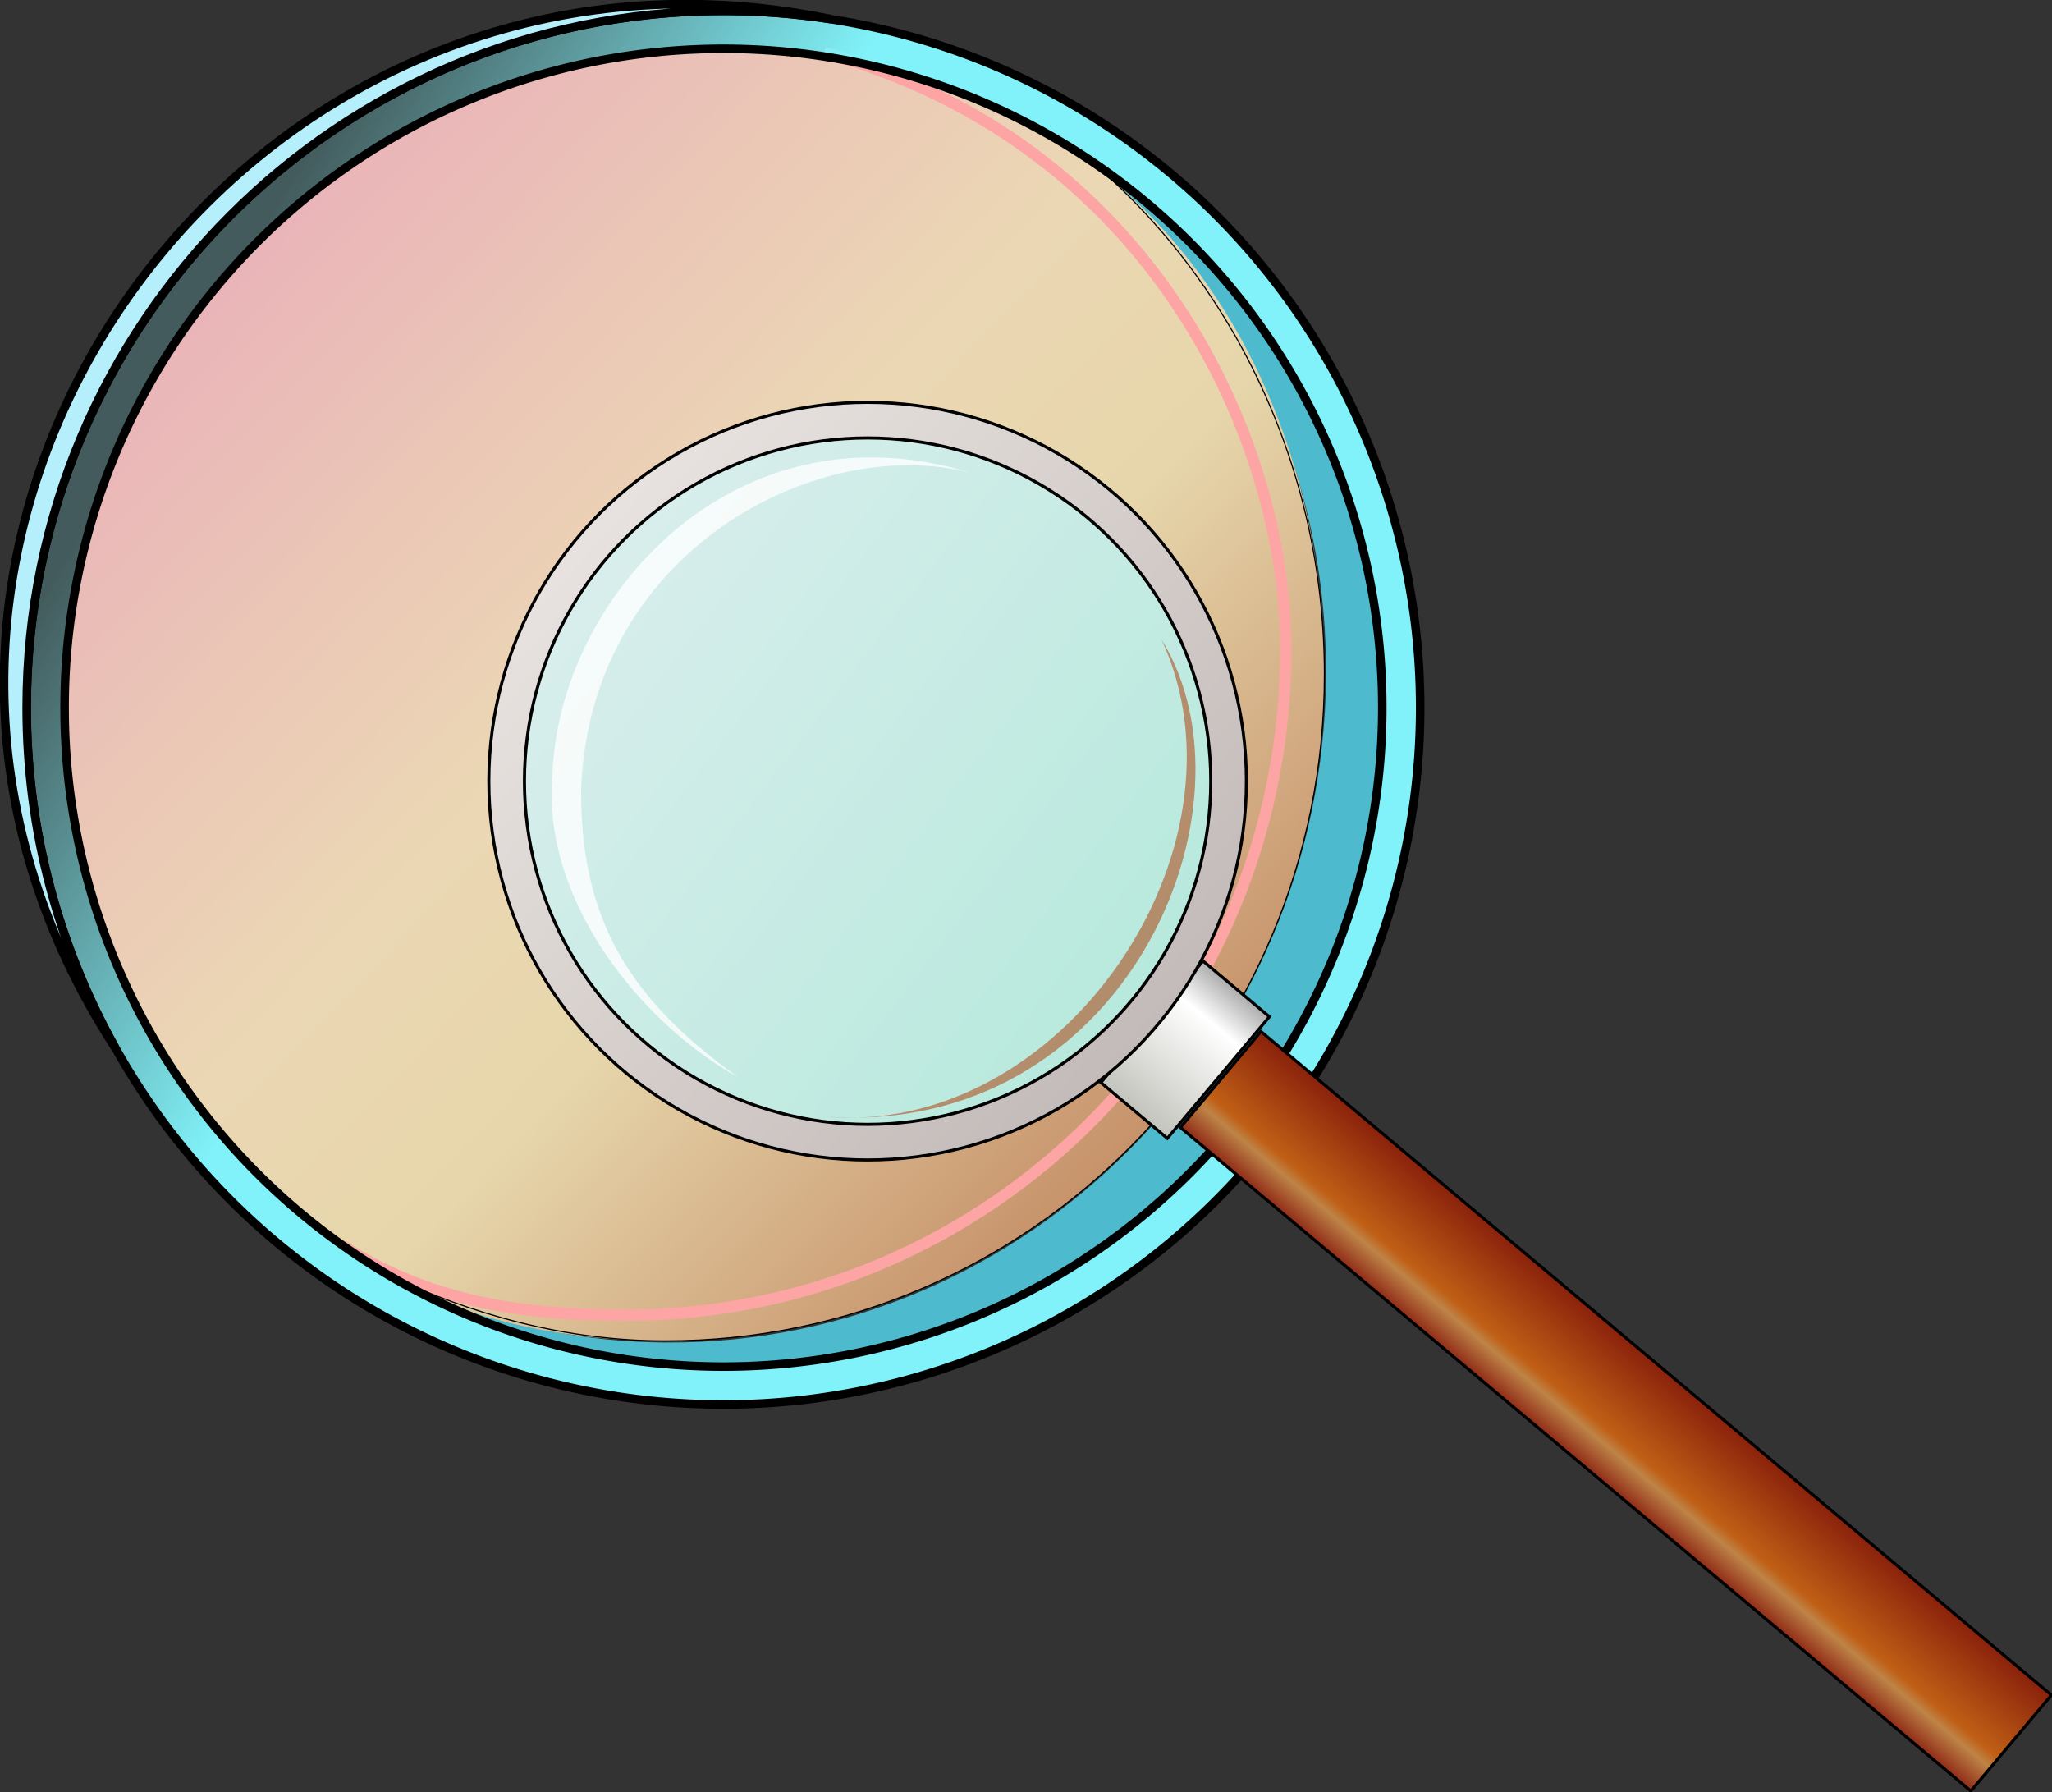 <?xml version="1.0" encoding="UTF-8" standalone="no"?>
<!-- Created with Inkscape (http://www.inkscape.org/) -->

<svg
   xmlns:dc="http://purl.org/dc/elements/1.1/"
   xmlns:cc="http://creativecommons.org/ns#"
   xmlns:rdf="http://www.w3.org/1999/02/22-rdf-syntax-ns#"
   xmlns:svg="http://www.w3.org/2000/svg"
   xmlns="http://www.w3.org/2000/svg"
   xmlns:xlink="http://www.w3.org/1999/xlink"
   xmlns:sodipodi="http://sodipodi.sourceforge.net/DTD/sodipodi-0.dtd"
   xmlns:inkscape="http://www.inkscape.org/namespaces/inkscape"
   width="379.177mm"
   height="331.123mm"
   viewBox="0 0 1343.541 1173.269"
   id="svg9074"
   version="1.1"
   inkscape:version="0.91pre3 r13670"
   sodipodi:docname="petridish.svg">
  <rect x="0" y="0" width="1343.541" height="1173.269" fill="#333333" stroke="none"/>
  <defs
     id="defs9076">
    <linearGradient
       inkscape:collect="always"
       xlink:href="#linearGradient5143"
       id="linearGradient5149"
       x1="1440.394"
       y1="548.658"
       x2="1493.941"
       y2="548.658"
       gradientUnits="userSpaceOnUse" />
    <linearGradient
       inkscape:collect="always"
       id="linearGradient5143">
      <stop
         style="stop-color:#c3c3bd;stop-opacity:1"
         offset="0"
         id="stop5145" />
      <stop
         id="stop5151"
         offset="0.733"
         style="stop-color:#ffffff;stop-opacity:1" />
      <stop
         style="stop-color:#aaaaaa;stop-opacity:1"
         offset="1"
         id="stop5147" />
    </linearGradient>
    <linearGradient
       inkscape:collect="always"
       xlink:href="#linearGradient5153"
       id="linearGradient5159"
       x1="1445.939"
       y1="734.796"
       x2="1488.396"
       y2="734.796"
       gradientUnits="userSpaceOnUse" />
    <linearGradient
       inkscape:collect="always"
       id="linearGradient5153">
      <stop
         style="stop-color:#8e2715;stop-opacity:1"
         offset="0"
         id="stop5155" />
      <stop
         id="stop5191"
         offset="0.248"
         style="stop-color:#be8447;stop-opacity:1" />
      <stop
         style="stop-color:#c05f16;stop-opacity:1"
         offset="0.346"
         id="stop5163" />
      <stop
         style="stop-color:#89210b;stop-opacity:1"
         offset="1"
         id="stop5157" />
    </linearGradient>
    <linearGradient
       inkscape:collect="always"
       xlink:href="#linearGradient5087"
       id="linearGradient5093"
       x1="774.966"
       y1="707.308"
       x2="960.072"
       y2="871.197"
       gradientUnits="userSpaceOnUse" />
    <linearGradient
       inkscape:collect="always"
       id="linearGradient5087">
      <stop
         style="stop-color:#e7e2df;stop-opacity:1"
         offset="0"
         id="stop5089" />
      <stop
         style="stop-color:#c3bbb9;stop-opacity:1"
         offset="1"
         id="stop5091" />
    </linearGradient>
    <linearGradient
       inkscape:collect="always"
       xlink:href="#linearGradient4985-0"
       id="linearGradient5075"
       x1="1139.528"
       y1="577.679"
       x2="1319.583"
       y2="714.716"
       gradientUnits="userSpaceOnUse"
       gradientTransform="translate(-367.593,146.296)" />
    <linearGradient
       id="linearGradient4985-0"
       inkscape:collect="always">
      <stop
         style="stop-color:#d8eeec;stop-opacity:1"
         offset="0"
         id="stop5079" />
      <stop
         style="stop-color:#b8e9dd;stop-opacity:1"
         offset="1"
         id="stop5081" />
    </linearGradient>
    <linearGradient
       inkscape:collect="always"
       xlink:href="#linearGradient4794"
       id="linearGradient4800"
       x1="519.375"
       y1="416.556"
       x2="807.968"
       y2="695.471"
       gradientUnits="userSpaceOnUse"
       gradientTransform="translate(-204.825,-31.427)" />
    <linearGradient
       inkscape:collect="always"
       id="linearGradient4794">
      <stop
         style="stop-color:#eab2b9;stop-opacity:1"
         offset="0"
         id="stop4796" />
      <stop
         id="stop4802"
         offset="0.451"
         style="stop-color:#ebd7b4;stop-opacity:1" />
      <stop
         style="stop-color:#e7d6ab;stop-opacity:1"
         offset="0.655"
         id="stop4804" />
      <stop
         style="stop-color:#c7936b;stop-opacity:1"
         offset="1"
         id="stop4798" />
    </linearGradient>
    <linearGradient
       inkscape:collect="always"
       xlink:href="#linearGradient4985"
       id="linearGradient4991"
       x1="511.315"
       y1="451.417"
       x2="626.105"
       y2="519.935"
       gradientUnits="userSpaceOnUse"
       gradientTransform="translate(-204.825,-31.427)" />
    <linearGradient
       inkscape:collect="always"
       id="linearGradient4985">
      <stop
         id="stop4989"
         offset="0"
         style="stop-color:#81f2f9;stop-opacity:0.21" />
      <stop
         id="stop4987"
         offset="1"
         style="stop-color:#81f2f9;stop-opacity:1;" />
    </linearGradient>
  </defs>
  <sodipodi:namedview
     id="base"
     pagecolor="#ffffff"
     bordercolor="#666666"
     borderopacity="1.0"
     inkscape:pageopacity="0.0"
     inkscape:pageshadow="2"
     inkscape:zoom="0.35"
     inkscape:cx="362.48459"
     inkscape:cy="452.34882"
     inkscape:document-units="px"
     inkscape:current-layer="layer1"
     showgrid="false"
     fit-margin-top="0"
     fit-margin-left="0"
     fit-margin-right="0"
     fit-margin-bottom="0" />
  <g
     inkscape:label="Vrstva 1"
     inkscape:groupmode="layer"
     id="layer1"
     transform="translate(423.199,188.558)">
    <g
       id="g5207"
       transform="matrix(2.105,0,0,2.105,-938.676,-852.964)">
      <path
         sodipodi:nodetypes="ccccssc"
         inkscape:connector-curvature="0"
         id="path8241-4"
         d="m 365.771,712.521 c 31.599,18.839 67.85,28.562 104.639,28.646 113.18,-2e-4 204.929,-91.75 204.93,-204.93 -0.059,-68.89 -34.597,-133.345 -92.143,-171.216 44.56,37.7 74.604,94.948 74.142,160.925 -0.801,114.312 -92.428,207.669 -204.928,207.219 -31.009,-0.124 -58.776,-7.244 -86.64,-20.644 z"
         style="color:#000000;clip-rule:nonzero;display:inline;overflow:visible;visibility:visible;opacity:1;isolation:auto;mix-blend-mode:normal;color-interpolation:sRGB;color-interpolation-filters:linearRGB;solid-color:#000000;solid-opacity:1;fill:#4ebace;fill-opacity:1;fill-rule:nonzero;stroke:none;stroke-width:1.012;stroke-linecap:butt;stroke-linejoin:miter;stroke-miterlimit:4;stroke-dasharray:none;stroke-dashoffset:0;stroke-opacity:1;color-rendering:auto;image-rendering:auto;shape-rendering:auto;text-rendering:auto;enable-background:accumulate" />
      <path
         sodipodi:nodetypes="sssssss"
         inkscape:connector-curvature="0"
         id="path8241-7-5"
         d="m 656.832,525.439 c 0,114.444 -91.749,207.219 -204.927,207.219 -31.055,0 -60.772,-6.006 -86.217,-20.305 -65.82,-36.987 -108.348,-117.749 -99.808,-195.71 8.782,-80.173 66.035,-171.395 185.649,-184.751 36.094,-4.03 88.003,4.186 125.966,29.791 50.887,34.323 79.337,97.165 79.337,163.756 z"
         style="color:#000000;clip-rule:nonzero;display:inline;overflow:visible;visibility:visible;opacity:1;isolation:auto;mix-blend-mode:normal;color-interpolation:sRGB;color-interpolation-filters:linearRGB;solid-color:#000000;solid-opacity:1;fill:url(#linearGradient4800);fill-opacity:1;fill-rule:nonzero;stroke:none;stroke-width:1.018;stroke-linecap:butt;stroke-linejoin:miter;stroke-miterlimit:4;stroke-dasharray:none;stroke-dashoffset:0;stroke-opacity:1;color-rendering:auto;image-rendering:auto;shape-rendering:auto;text-rendering:auto;enable-background:accumulate" />
      <path
         sodipodi:nodetypes="cssc"
         inkscape:connector-curvature="0"
         id="path8241-7-4"
         d="m 351.412,703.089 c 28.227,18.057 57.436,21.57 88.491,21.57 113.178,0 204.928,-92.775 204.928,-207.219 0,-64.4 -41.066,-157.178 -143.586,-185.463"
         style="color:#000000;clip-rule:nonzero;display:inline;overflow:visible;visibility:visible;opacity:1;isolation:auto;mix-blend-mode:normal;color-interpolation:sRGB;color-interpolation-filters:linearRGB;solid-color:#000000;solid-opacity:1;fill:none;fill-opacity:1;fill-rule:nonzero;stroke:#fca5a4;stroke-width:3.543;stroke-linecap:butt;stroke-linejoin:miter;stroke-miterlimit:4;stroke-dasharray:none;stroke-dashoffset:0;stroke-opacity:1;color-rendering:auto;image-rendering:auto;shape-rendering:auto;text-rendering:auto;enable-background:accumulate" />
      <path
         inkscape:connector-curvature="0"
         id="path8241-9"
         d="M 469.904,319.016 A 216.715,216.715 0 0 0 253.189,535.73 216.715,216.715 0 0 0 469.904,752.445 216.715,216.715 0 0 0 686.619,535.73 216.715,216.715 0 0 0 469.904,319.016 Z m 0,11.785 a 204.93,204.93 0 0 1 204.93,204.93 204.93,204.93 0 0 1 -204.93,204.93 204.93,204.93 0 0 1 -204.93,-204.93 204.93,204.93 0 0 1 204.93,-204.93 z"
         style="color:#000000;clip-rule:nonzero;display:inline;overflow:visible;visibility:visible;opacity:1;isolation:auto;mix-blend-mode:normal;color-interpolation:sRGB;color-interpolation-filters:linearRGB;solid-color:#000000;solid-opacity:1;fill:url(#linearGradient4991);fill-opacity:1;fill-rule:nonzero;stroke:#000000;stroke-width:2.657;stroke-linecap:butt;stroke-linejoin:miter;stroke-miterlimit:4;stroke-dasharray:none;stroke-dashoffset:0;stroke-opacity:1;color-rendering:auto;image-rendering:auto;shape-rendering:auto;text-rendering:auto;enable-background:accumulate" />
      <path
         sodipodi:nodetypes="cssc"
         inkscape:connector-curvature="0"
         id="path8241-7"
         d="m 365.264,712.014 c 26.375,12.501 55.585,20.644 86.64,20.644 113.178,0 204.928,-92.775 204.928,-207.219 0,-64.4 -28.566,-122.919 -74.142,-160.925"
         style="color:#000000;clip-rule:nonzero;display:inline;overflow:visible;visibility:visible;opacity:1;isolation:auto;mix-blend-mode:normal;color-interpolation:sRGB;color-interpolation-filters:linearRGB;solid-color:#000000;solid-opacity:1;fill:none;fill-opacity:1;fill-rule:nonzero;stroke:#000000;stroke-width:0.354;stroke-linecap:butt;stroke-linejoin:miter;stroke-miterlimit:4;stroke-dasharray:none;stroke-dashoffset:0;stroke-opacity:1;color-rendering:auto;image-rendering:auto;shape-rendering:auto;text-rendering:auto;enable-background:accumulate" />
      <path
         inkscape:connector-curvature="0"
         id="path8241-9-7-9"
         d="m 459.012,316.906 c -160.794,-0.571 -272.722,179.565 -178.244,324.688 -17.562,-31.307 -27.588,-67.411 -27.588,-105.861 2e-4,-119.688 97.027,-216.715 216.715,-216.715 11.389,10e-5 22.572,0.883 33.486,2.576 -15.106,-3.119 -29.936,-4.636 -44.369,-4.688 z"
         style="color:#000000;clip-rule:nonzero;display:inline;overflow:visible;visibility:visible;opacity:1;isolation:auto;mix-blend-mode:normal;color-interpolation:sRGB;color-interpolation-filters:linearRGB;solid-color:#000000;solid-opacity:1;fill:#b5effc;fill-opacity:1;fill-rule:nonzero;stroke:#000000;stroke-width:2.657;stroke-linecap:butt;stroke-linejoin:miter;stroke-miterlimit:4;stroke-dasharray:none;stroke-dashoffset:0;stroke-opacity:1;color-rendering:auto;image-rendering:auto;shape-rendering:auto;text-rendering:auto;enable-background:accumulate" />
    </g>
    <g
       id="g5197"
       transform="matrix(1.978,0,0,1.978,-2946.527,-460.828)">
      <g
         transform="matrix(0.643,-0.766,0.766,0.643,304.334,1256.125)"
         id="g5193">
        <rect
           style="fill:url(#linearGradient5149);fill-opacity:1;fill-rule:evenodd;stroke:#000000;stroke-width:1px;stroke-linecap:butt;stroke-linejoin:miter;stroke-opacity:1"
           id="rect5126"
           width="52.547"
           height="28.701"
           x="1440.894"
           y="534.308" />
        <rect
           style="fill:url(#linearGradient5159);fill-opacity:1;fill-rule:evenodd;stroke:#000000;stroke-width:1px;stroke-linecap:butt;stroke-linejoin:miter;stroke-opacity:1"
           id="rect5126-2"
           width="41.457"
           height="341.575"
           x="1446.439"
           y="564.009" />
      </g>
      <g
         transform="translate(698.148,-394.445)"
         id="g5101">
        <ellipse
           style="color:#000000;clip-rule:nonzero;display:inline;overflow:visible;visibility:visible;opacity:1;isolation:auto;mix-blend-mode:normal;color-interpolation:sRGB;color-interpolation-filters:linearRGB;solid-color:#000000;solid-opacity:1;fill:url(#linearGradient5093);fill-opacity:1;fill-rule:nonzero;stroke:#000000;stroke-width:1.012;stroke-linecap:butt;stroke-linejoin:miter;stroke-miterlimit:4;stroke-dasharray:none;stroke-dashoffset:0;stroke-opacity:1;color-rendering:auto;image-rendering:auto;shape-rendering:auto;text-rendering:auto;enable-background:accumulate"
           id="path8273-8"
           cx="864.741"
           cy="790.642"
           rx="125.381"
           ry="125.381" />
        <circle
           style="color:#000000;clip-rule:nonzero;display:inline;overflow:visible;visibility:visible;opacity:1;isolation:auto;mix-blend-mode:normal;color-interpolation:sRGB;color-interpolation-filters:linearRGB;solid-color:#000000;solid-opacity:1;fill:url(#linearGradient5075);fill-opacity:1;fill-rule:nonzero;stroke:#000000;stroke-width:1.028;stroke-linecap:butt;stroke-linejoin:miter;stroke-miterlimit:4;stroke-dasharray:none;stroke-dashoffset:0;stroke-opacity:1;color-rendering:auto;image-rendering:auto;shape-rendering:auto;text-rendering:auto;enable-background:accumulate"
           id="path8273"
           cx="864.741"
           cy="790.642"
           r="113.595" />
        <path
           sodipodi:nodetypes="ccc"
           inkscape:connector-curvature="0"
           id="path4995-2-8"
           d="m 962.01,743.718 c 32.155,69.153 -33.142,165.533 -112.1,157.895 100.051,7.81 146.511,-102.322 112.1,-157.895 z"
           style="color:#000000;clip-rule:nonzero;display:inline;overflow:visible;visibility:visible;opacity:0.633;isolation:auto;mix-blend-mode:normal;color-interpolation:sRGB;color-interpolation-filters:linearRGB;solid-color:#000000;solid-opacity:1;fill:#b0592c;fill-opacity:1;fill-rule:nonzero;stroke:none;stroke-width:1.012;stroke-linecap:butt;stroke-linejoin:miter;stroke-miterlimit:4;stroke-dasharray:none;stroke-dashoffset:0;stroke-opacity:1;color-rendering:auto;image-rendering:auto;shape-rendering:auto;text-rendering:auto;enable-background:accumulate" />
        <path
           sodipodi:nodetypes="ccccc"
           inkscape:connector-curvature="0"
           id="path4995-2"
           d="m 760.411,788.688 c -3.59,41.395 29.36,82.115 61.393,99.902 -38.148,-27.252 -51.836,-54.427 -51.902,-94.502 2.368,-79.361 78.143,-118.766 129.025,-105.477 -78.391,-24.118 -136.702,41.488 -138.517,100.076 z"
           style="color:#000000;clip-rule:nonzero;display:inline;overflow:visible;visibility:visible;opacity:0.781;isolation:auto;mix-blend-mode:normal;color-interpolation:sRGB;color-interpolation-filters:linearRGB;solid-color:#000000;solid-opacity:1;fill:#ffffff;fill-opacity:1;fill-rule:nonzero;stroke:none;stroke-width:1.012;stroke-linecap:butt;stroke-linejoin:miter;stroke-miterlimit:4;stroke-dasharray:none;stroke-dashoffset:0;stroke-opacity:1;color-rendering:auto;image-rendering:auto;shape-rendering:auto;text-rendering:auto;enable-background:accumulate" />
      </g>
    </g>
  </g>
</svg>
